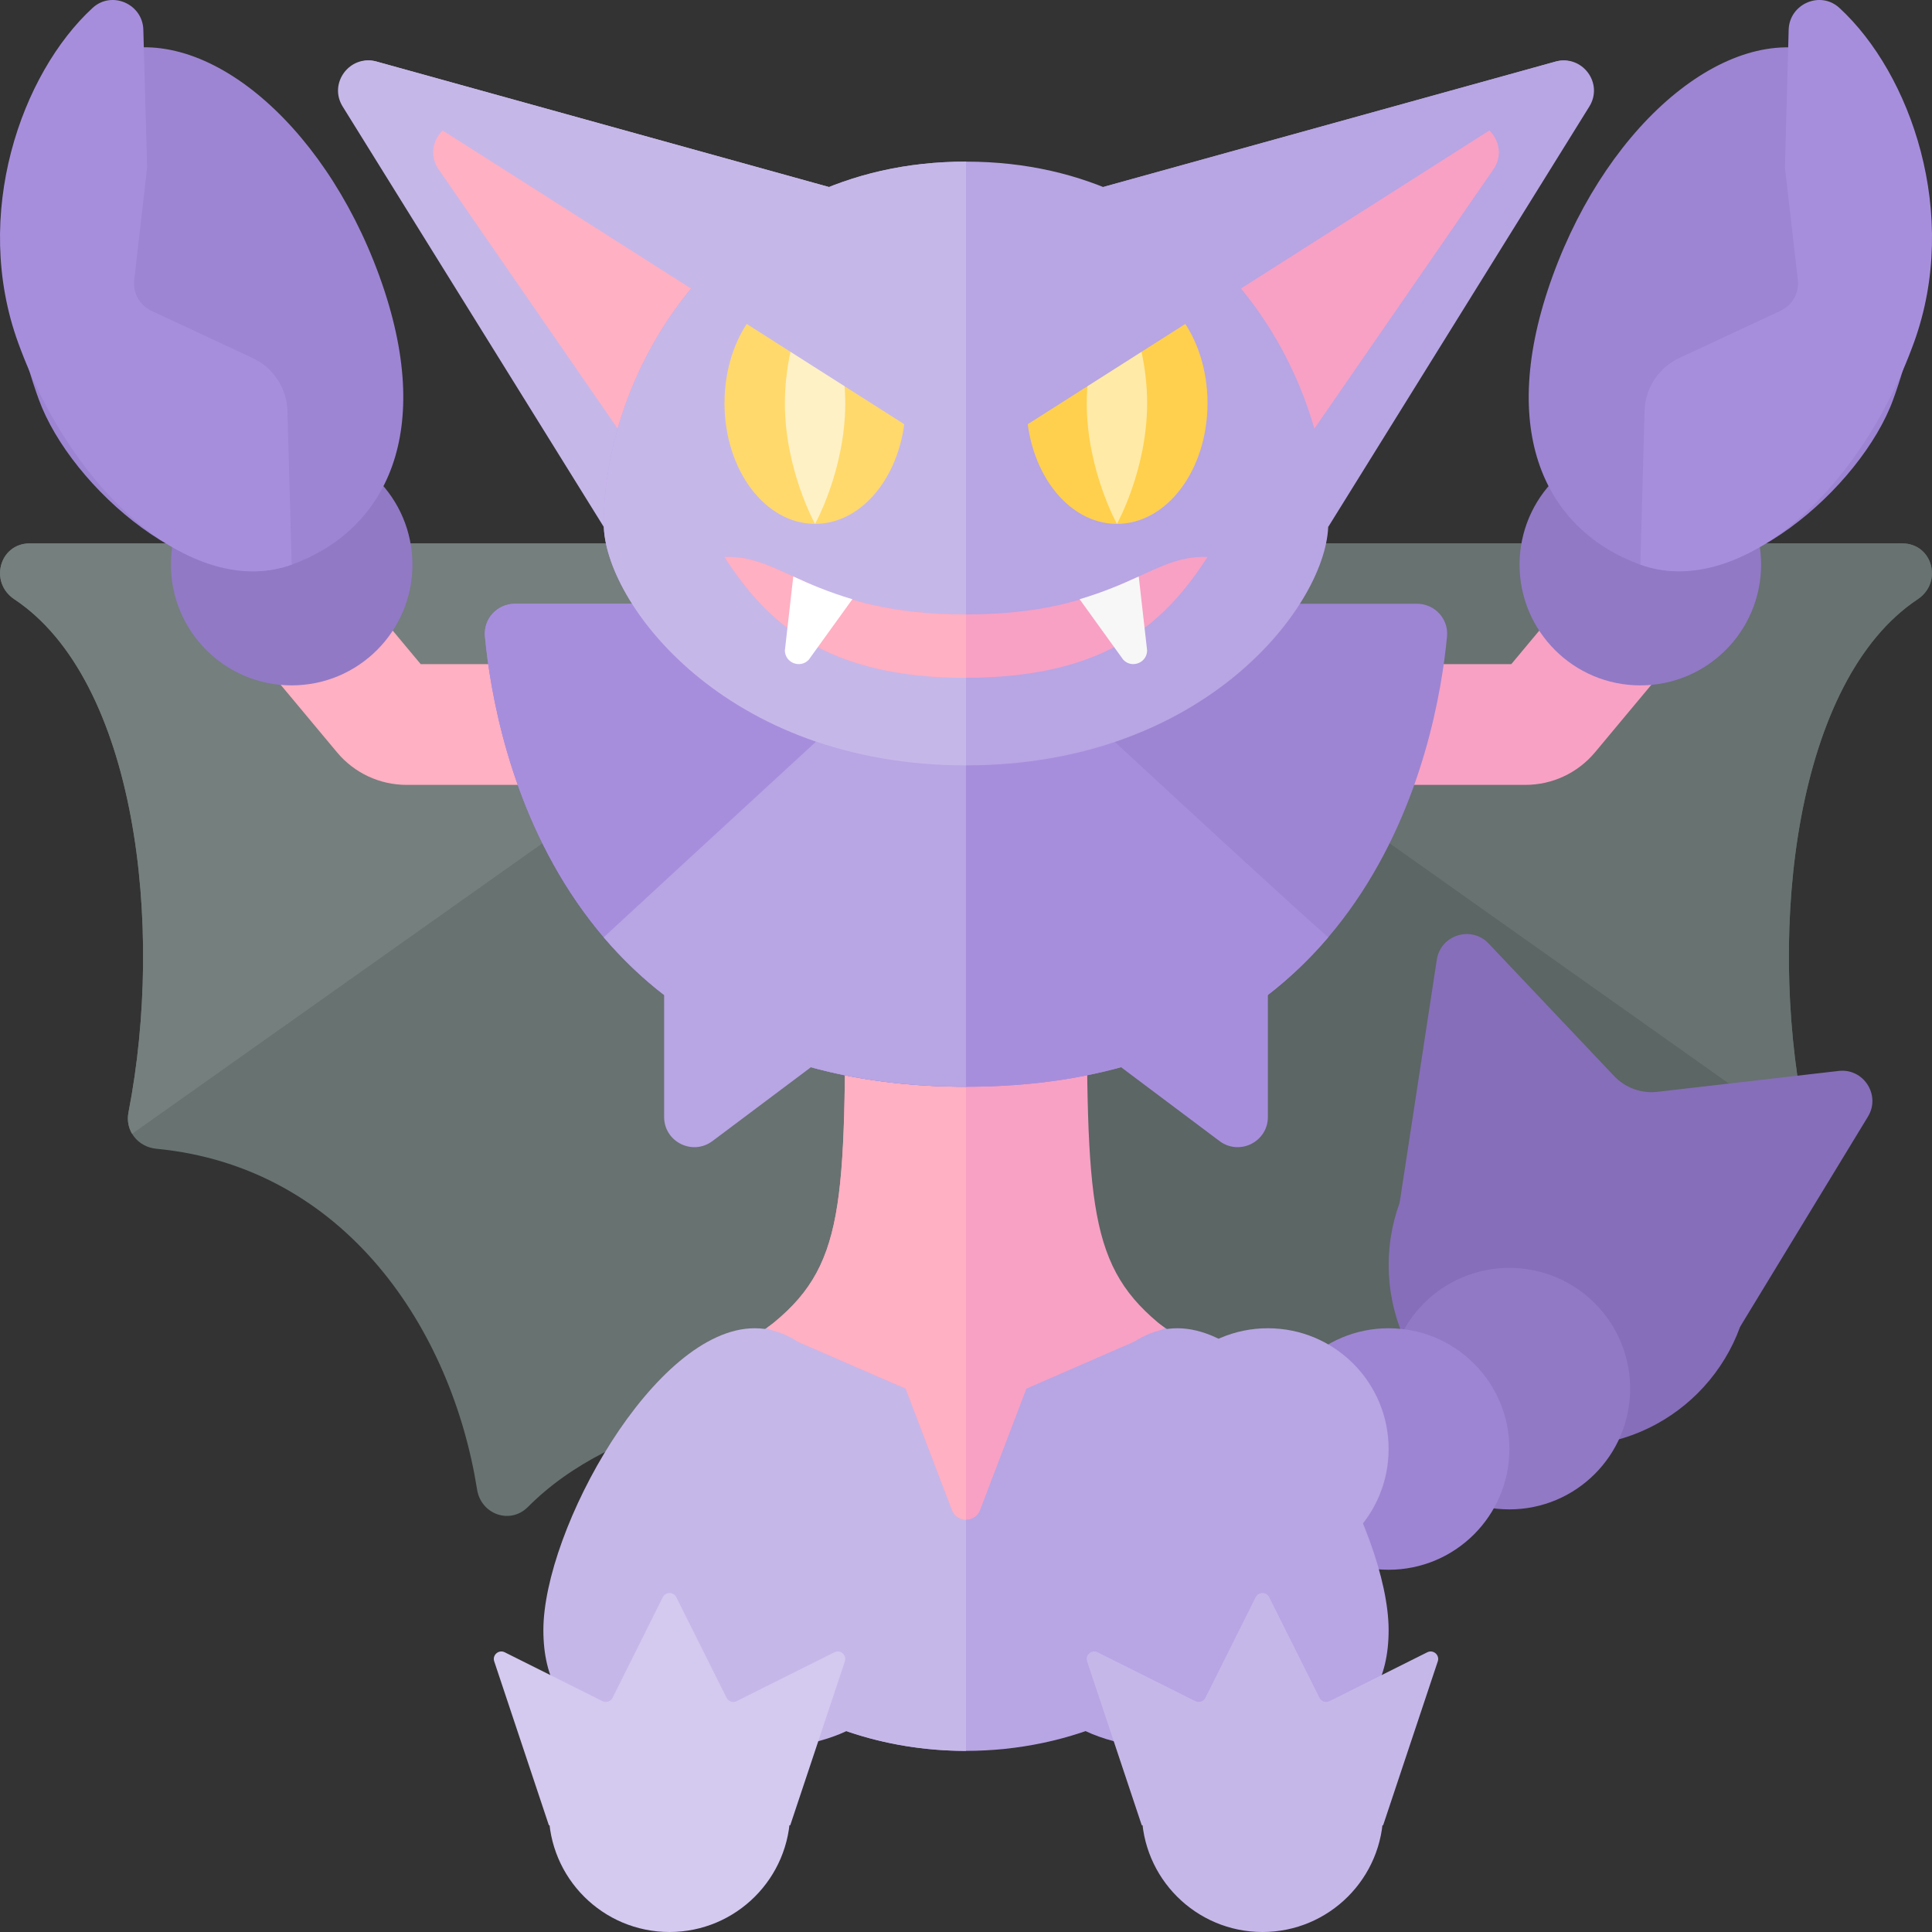<?xml version="1.0" encoding="utf-8"?>
<!-- Generator: Adobe Illustrator 23.0.6, SVG Export Plug-In . SVG Version: 6.00 Build 0)  -->
<svg version="1.1" xmlns="http://www.w3.org/2000/svg" xmlns:xlink="http://www.w3.org/1999/xlink" x="0px" y="0px" width="32px"
	 height="32px" viewBox="0 0 32 32" enable-background="new 0 0 32 32" xml:space="preserve">
<rect x="0" y="0" width="32" height="32" fill="#333333" stroke="none"/>
<g id="labels">
</g>
<g id="icons">
	<g>
		<path fill="#687271" d="M16,9L0.495,9c-0.506,0-0.678,0.646-0.257,0.926c2.017,1.341,2.491,5.415,1.89,8.499
			c-0.059,0.303,0.155,0.573,0.462,0.602c3.148,0.303,4.895,3.017,5.312,5.644c0.065,0.412,0.548,0.585,0.842,0.289
			C10.152,23.543,12.708,23,16,23V9z"/>
		<path fill="#757F7E" d="M16,9L0.495,9c-0.506,0-0.678,0.646-0.257,0.926c2.017,1.341,2.491,5.415,1.89,8.499
			c-0.025,0.13-0.001,0.253,0.06,0.355L16,9z"/>
		<g>
			<path fill="#5C6664" d="M16,9l15.505,0c0.506,0,0.678,0.646,0.257,0.926c-2.017,1.341-2.491,5.415-1.89,8.499
				c0.059,0.303-0.155,0.573-0.462,0.602c-3.148,0.303-4.895,3.017-5.312,5.644c-0.065,0.412-0.548,0.585-0.842,0.289
				C21.848,23.543,19.292,23,16,23V9z"/>
			<path fill="#687271" d="M16,9l15.505,0c0.506,0,0.678,0.646,0.257,0.926c-2.017,1.341-2.491,5.415-1.89,8.499
				c0.025,0.13,0.001,0.253-0.06,0.355L16,9z"/>
		</g>
		<g>
			<path fill="#F8A1C4" d="M25.266,13H22v-2h3.032l1.369-1.641l1.536,1.281l-1.519,1.821C26.131,12.804,25.711,13,25.266,13z"/>
			<g>
				<circle fill="#9179C6" cx="27.169" cy="9.352" r="2"/>
				<path fill="#9D85D3" d="M31.356,6.62c-0.528,1.45-2.63,3.299-4.187,2.733c-1.557-0.567-2.395-2.19-1.451-4.785
					s2.972-4.239,4.529-3.672S32.301,4.025,31.356,6.62z"/>
				<path fill="#A78EDD" d="M29.626,0.493c0.012-0.428,0.524-0.652,0.839-0.363c1.181,1.084,2.008,3.421,1.234,5.549
					c-0.944,2.595-2.972,4.239-4.529,3.672l0.069-2.543c0.01-0.379,0.234-0.719,0.577-0.879l1.677-0.782
					c0.195-0.091,0.31-0.297,0.285-0.51l-0.214-1.863L29.626,0.493z"/>
			</g>
		</g>
		<g>
			<path fill="#FFB0C2" d="M10,13H6.734c-0.445,0-0.865-0.196-1.151-0.538l-1.52-1.822l1.536-1.281L6.968,11H10V13z"/>
			<g>
				<circle fill="#9179C6" cx="4.831" cy="9.352" r="2"/>
				<path fill="#9D85D3" d="M0.644,6.62c0.528,1.45,2.63,3.299,4.187,2.733c1.557-0.567,2.395-2.19,1.451-4.785
					S3.31,0.328,1.753,0.895S-0.301,4.025,0.644,6.62z"/>
				<path fill="#A78EDD" d="M2.374,0.493C2.363,0.065,1.851-0.159,1.535,0.13C0.354,1.215-0.473,3.551,0.302,5.68
					c0.944,2.595,2.972,4.239,4.529,3.672L4.761,6.809C4.751,6.43,4.528,6.09,4.184,5.93L2.508,5.148
					c-0.195-0.091-0.31-0.297-0.285-0.51l0.214-1.863L2.374,0.493z"/>
			</g>
		</g>
		<ellipse fill="#B8A5E4" cx="16" cy="25" rx="5" ry="4"/>
		<path fill="#C6B7E9" d="M16,21c-2.761,0-5,1.791-5,4s2.239,4,5,4V21z"/>
		<path fill="#F8A1C4" d="M18,16h-2h-2c0,3.985,0.013,4.993-1.3,6l2.3,1l0.763,2c0.076,0.228,0.398,0.228,0.474,0L17,23l2.296-1
			C18.013,20.993,18,19.985,18,16z"/>
		<g>
			<path fill="#FFB0C2" d="M14,16c0,3.985,0.013,4.993-1.3,6l2.3,1l0.763,2c0.038,0.114,0.138,0.171,0.237,0.171V16H14z"/>
		</g>
		<path fill="#9D85D3" d="M8.531,10h7.436h7.501c0.295,0,0.527,0.249,0.499,0.543C23.798,12.342,22.728,18,16,18
			s-7.798-5.658-7.968-7.457C8.004,10.249,8.236,10,8.531,10z"/>
		<path fill="#A78EDD" d="M16,18c-6.728,0-7.798-5.658-7.968-7.457C8.004,10.249,8.236,10,8.531,10h7.436L16,18z"/>
		<path fill="#A78EDD" d="M16,10c0,0,4.976,4.633,6,5.524C20.825,16.904,18.961,18,16,18c-2.961,0-4.825-1.096-6-2.476
			C10.959,14.633,16,10,16,10z"/>
		<path fill="#B8A5E4" d="M16,18c-2.961,0-4.825-1.096-6-2.476C10.959,14.633,16,10,16,10V18z"/>
		<path fill="#B8A5E4" d="M26.324,1.765L22,8.727l-6-5l9.766-2.707C26.205,0.898,26.565,1.378,26.324,1.765z"/>
		<path fill="#F8A1C4" d="M24.734,2.807L21.5,7.49l-5-2.5l7.644-2.934C24.603,1.88,25.014,2.403,24.734,2.807z"/>
		<path fill="#C6B7E9" d="M5.676,1.765L10,8.727l6-5L6.234,1.019C5.795,0.898,5.435,1.378,5.676,1.765z"/>
		<path fill="#FFB0C2" d="M7.266,2.807L10.5,7.49l5-2.5L7.856,2.056C7.397,1.88,6.986,2.403,7.266,2.807z"/>
		<path fill="#B8A5E4" d="M16,2.677c4,0,6,3.429,6,6c0,1.286-2,4-6,4s-6-2.714-6-4C10,6.106,12.007,2.677,16,2.677z"/>
		<path fill="#C6B7E9" d="M16,12.677c-4,0-6-2.714-6-4c0-2.571,2.007-6,6-6V12.677z"/>
		<path fill="#F8A1C4" d="M16,10.177c2.5,0,3-1,4-0.951c-0.679,1.045-1.628,2-4,2c-2.372,0-3.321-0.955-4-2
			C13,9.177,13.5,10.177,16,10.177z"/>
		<path fill="#FFB0C2" d="M16,11.227c-2.372,0-3.321-0.955-4-2c1-0.049,1.5,0.951,4,0.951V11.227z"/>
		<ellipse fill="#FFD96C" cx="13.5" cy="6.677" rx="1.5" ry="2"/>
		<path fill="#FEF1C6" d="M14,6.677c0,1.105-0.5,2-0.5,2s-0.5-0.895-0.5-2s0.5-2,0.5-2S14,5.573,14,6.677z"/>
		<path fill="#C6B7E9" d="M5.757,1.159L16,7.677V3.727L6.234,1.019C6.042,0.966,5.875,1.04,5.757,1.159z"/>
		<ellipse fill="#FFD04D" cx="18.5" cy="6.677" rx="1.5" ry="2"/>
		<path fill="#FFEAA7" d="M18,6.677c0,1.105,0.5,2,0.5,2s0.5-0.895,0.5-2s-0.5-2-0.5-2S18,5.573,18,6.677z"/>
		<path fill="#B8A5E4" d="M26.243,1.159L16,7.677V3.727l9.766-2.707C25.958,0.966,26.125,1.04,26.243,1.159z"/>
		<path fill="#B8A5E4" d="M11,15.5l4,1l-3.2,2.4c-0.33,0.247-0.8,0.012-0.8-0.4V15.5z"/>
		<path fill="#A78EDD" d="M21,15.5l-4,1l3.2,2.4c0.33,0.247,0.8,0.012,0.8-0.4V15.5z"/>
		<circle fill="#866EBA" cx="26.001" cy="20.952" r="3"/>
		<circle fill="#9179C6" cx="25" cy="23" r="2"/>
		<circle fill="#9D85D3" cx="23" cy="24" r="2"/>
		<circle fill="#B8A5E4" cx="21" cy="24" r="2"/>
		<path fill="#B8A5E4" d="M23,27c0,1.657-1.343,2-3,2s-3-0.343-3-2s0.843-5,2.5-5S23,25.343,23,27z"/>
		<circle fill="#C6B7E9" cx="20.911" cy="30" r="2"/>
		<path fill="#C6B7E9" d="M18.911,30.232l-0.905-2.714c-0.035-0.106,0.075-0.201,0.174-0.151l1.618,0.809
			c0.062,0.031,0.137,0.006,0.168-0.056l0.832-1.665c0.046-0.092,0.178-0.092,0.224,0l0.832,1.665
			c0.031,0.062,0.106,0.087,0.168,0.056l1.618-0.809c0.1-0.05,0.21,0.046,0.174,0.151l-0.905,2.714H18.911z"/>
		<path fill="#C6B7E9" d="M9,27c0,1.657,1.343,2,3,2s3-0.343,3-2s-0.843-5-2.5-5S9,25.343,9,27z"/>
		<circle fill="#D4C9EF" cx="11.089" cy="30" r="2"/>
		<path fill="#D4C9EF" d="M13.089,30.232l0.905-2.714c0.035-0.106-0.075-0.201-0.174-0.151l-1.618,0.809
			c-0.062,0.031-0.137,0.006-0.168-0.056l-0.832-1.665c-0.046-0.092-0.178-0.092-0.224,0l-0.832,1.665
			c-0.031,0.062-0.106,0.087-0.168,0.056l-1.618-0.809c-0.1-0.05-0.21,0.046-0.174,0.151l0.905,2.714H13.089z"/>
		<path fill="#866EBA" d="M23.798,15.896l-0.616,4.03l5.638,2.052l2.119-3.483c0.216-0.355-0.071-0.804-0.484-0.757l-3.002,0.346
			c-0.267,0.031-0.534-0.066-0.719-0.262l-2.078-2.195C24.369,15.326,23.861,15.485,23.798,15.896z"/>
		<g>
			<path fill="#FFFFFF" d="M13.139,9.548L13,10.775c0.004,0.205,0.254,0.301,0.395,0.153l0.723-1.003
				C13.725,9.808,13.409,9.673,13.139,9.548z"/>
		</g>
		<g>
			<path fill="#F7F7F7" d="M18.861,9.548L19,10.775c-0.004,0.205-0.254,0.301-0.395,0.153l-0.723-1.003
				C18.275,9.808,18.591,9.673,18.861,9.548z"/>
		</g>
	</g>
</g>
</svg>
